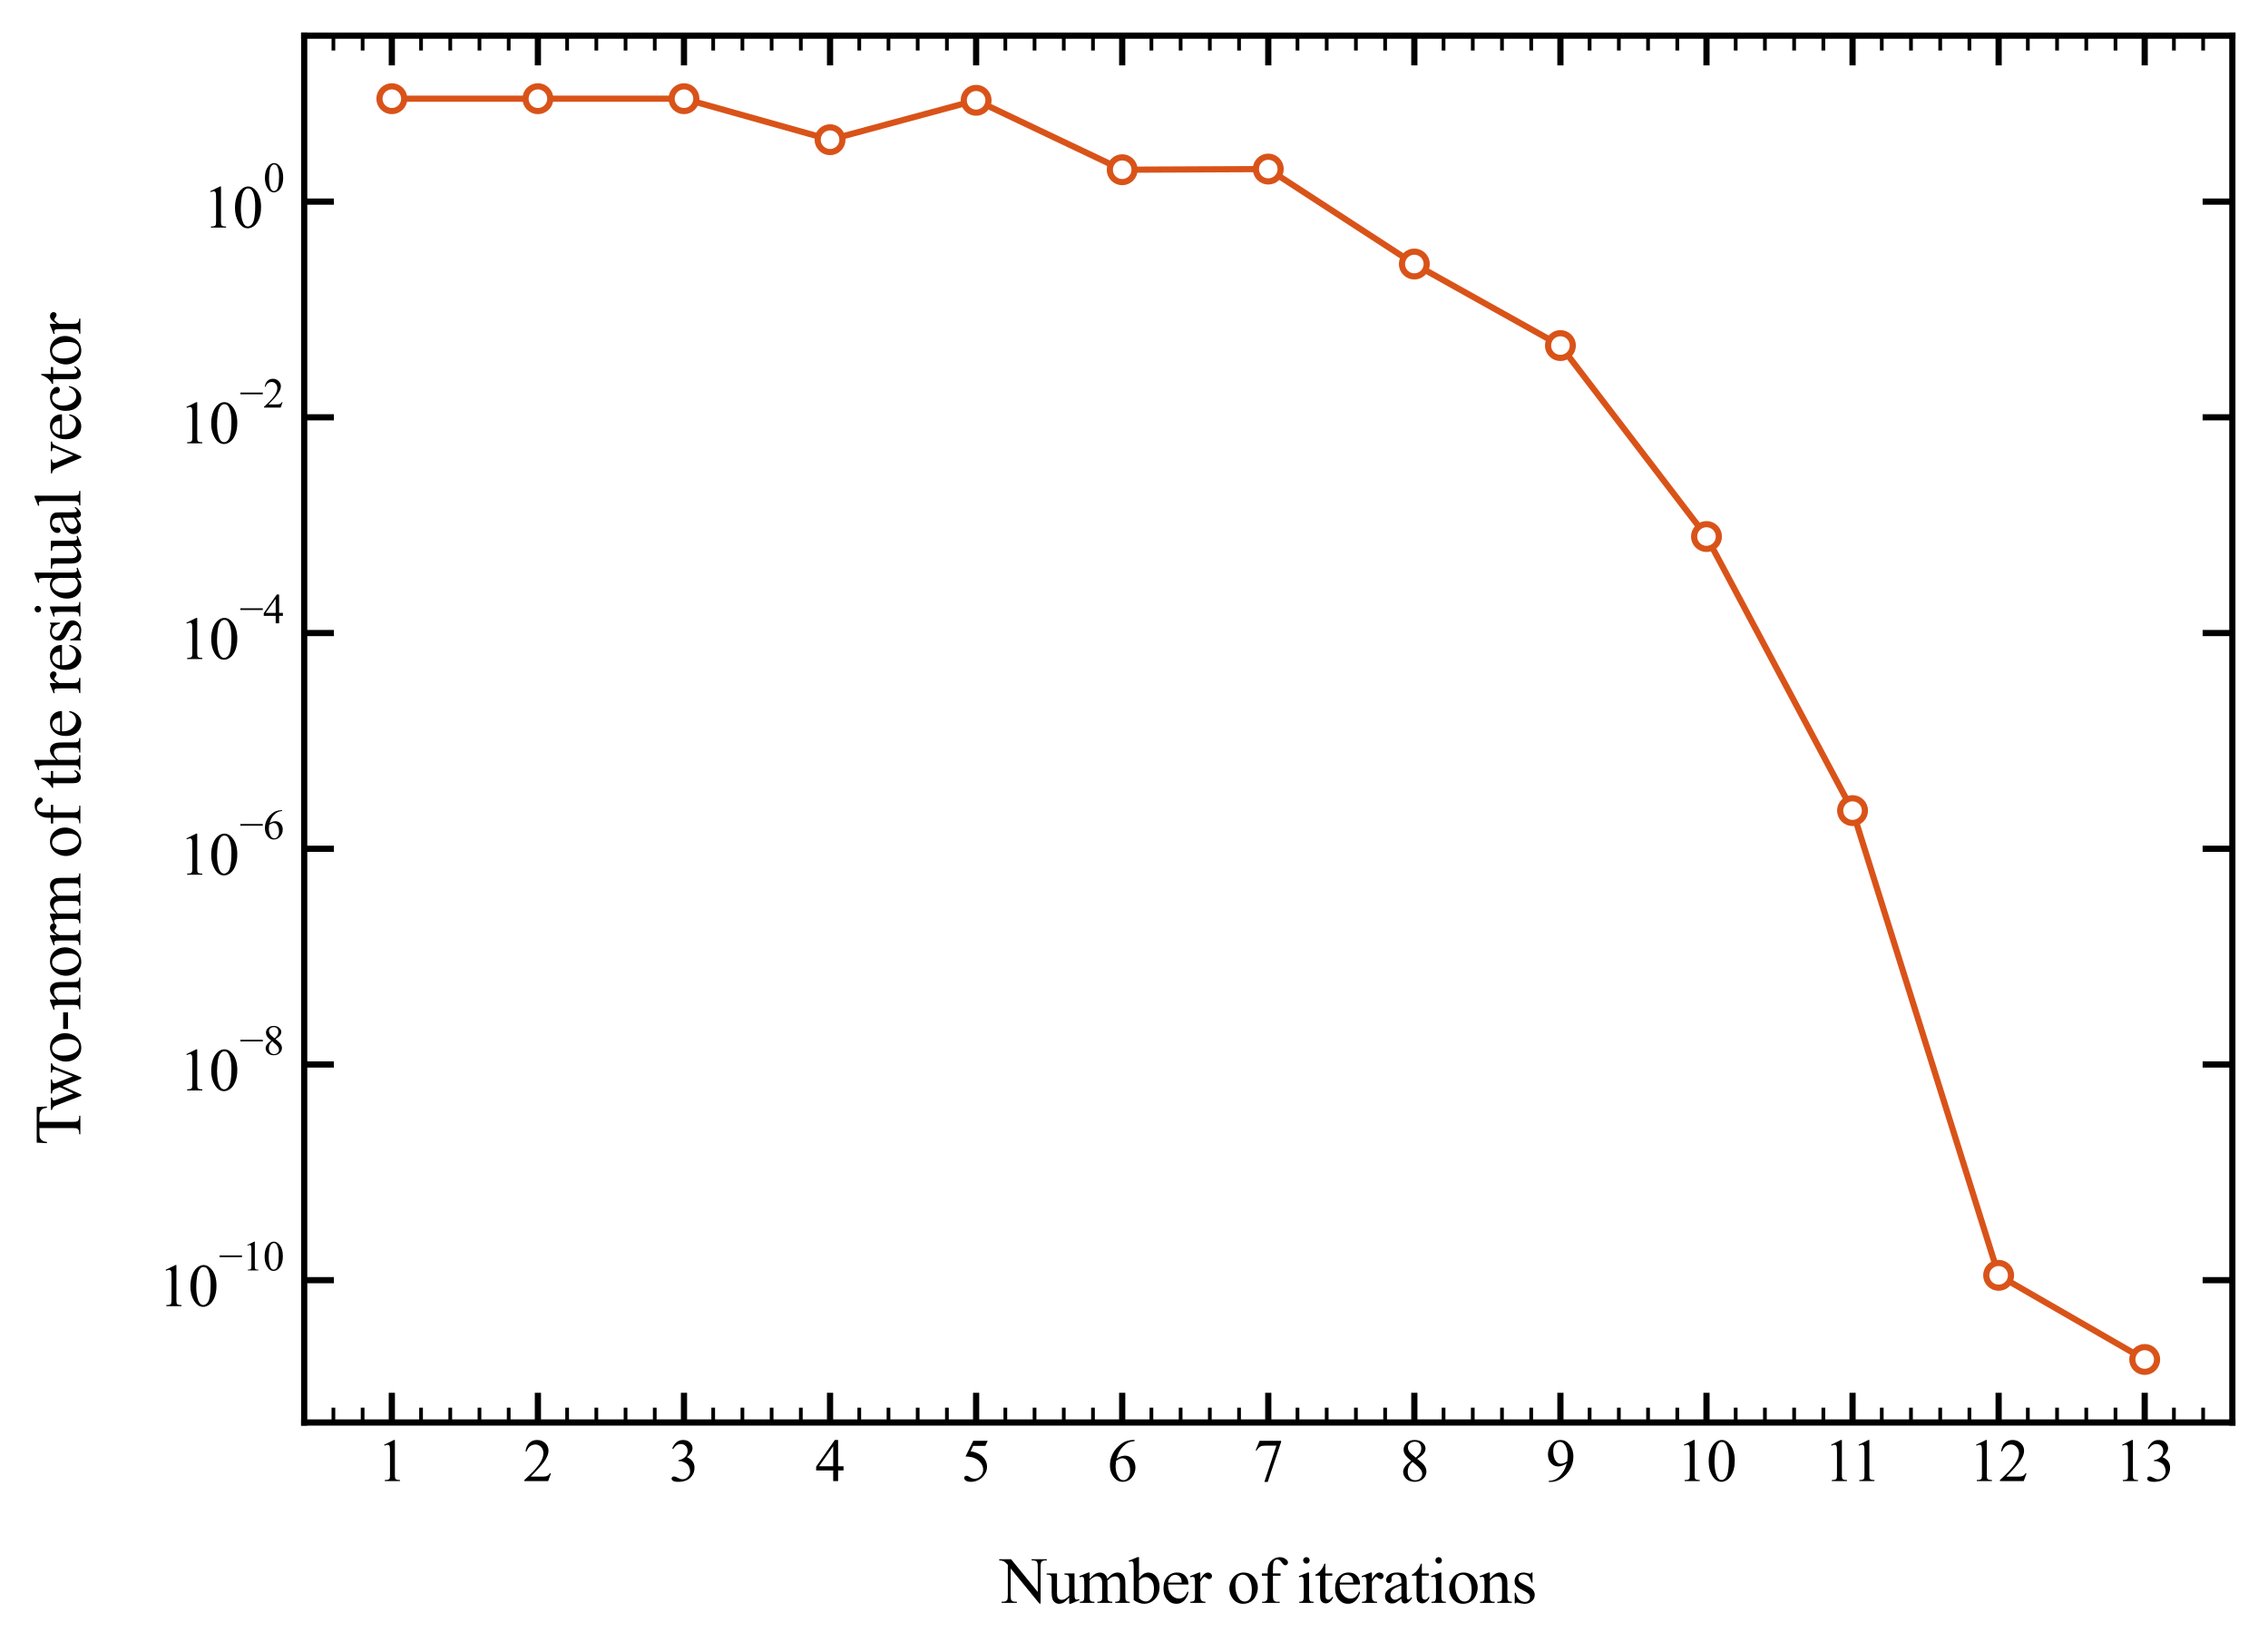 <?xml version="1.0" encoding="utf-8" standalone="no"?>
<!DOCTYPE svg PUBLIC "-//W3C//DTD SVG 1.1//EN"
  "http://www.w3.org/Graphics/SVG/1.1/DTD/svg11.dtd">
<svg xmlns:xlink="http://www.w3.org/1999/xlink" width="457.992pt" height="333.667pt" viewBox="0 0 457.992 333.667" xmlns="http://www.w3.org/2000/svg" version="1.1">
 <defs>
  <style type="text/css">*{stroke-linejoin: round; stroke-linecap: butt}</style>
 </defs>
 <g id="figure_1">
  <g id="patch_1">
   <path d="M 0 333.667 
L 457.992 333.667 
L 457.992 0 
L 0 0 
z
" style="fill: #ffffff"/>
  </g>
  <g id="axes_1">
   <g id="patch_2">
    <path d="M 61.428 287.26 
L 450.792 287.26 
L 450.792 7.2 
L 61.428 7.2 
z
" style="fill: #ffffff"/>
   </g>
   <g id="matplotlib.axis_1">
    <g id="xtick_1">
     <g id="line2d_1">
      <defs>
       <path id="ma36073ca6a" d="M 0 0 
L 0 -6 
" style="stroke: #000000; stroke-width: 1.25"/>
      </defs>
      <g>
       <use xlink:href="#ma36073ca6a" x="79.126" y="287.26" style="fill: #ffffff; stroke: #000000; stroke-width: 1.25"/>
      </g>
     </g>
     <g id="line2d_2">
      <defs>
       <path id="m502c77a7fa" d="M 0 0 
L 0 6 
" style="stroke: #000000; stroke-width: 1.25"/>
      </defs>
      <g>
       <use xlink:href="#m502c77a7fa" x="79.126" y="7.2" style="fill: #ffffff; stroke: #000000; stroke-width: 1.25"/>
      </g>
     </g>
     <g id="text_1">
      <!-- 1 -->
      <g transform="translate(76.126 299.092) scale(0.12 -0.12)">
       <defs>
        <path id="TimesNewRomanPSMT-31" d="M 750 3822 
L 1781 4325 
L 1884 4325 
L 1884 747 
Q 1884 391 1914 303 
Q 1944 216 2037 169 
Q 2131 122 2419 116 
L 2419 0 
L 825 0 
L 825 116 
Q 1125 122 1212 167 
Q 1300 213 1334 289 
Q 1369 366 1369 747 
L 1369 3034 
Q 1369 3497 1338 3628 
Q 1316 3728 1258 3775 
Q 1200 3822 1119 3822 
Q 1003 3822 797 3725 
L 750 3822 
z
" transform="scale(0.016)"/>
       </defs>
       <use xlink:href="#TimesNewRomanPSMT-31"/>
      </g>
     </g>
    </g>
    <g id="xtick_2">
     <g id="line2d_3">
      <g>
       <use xlink:href="#ma36073ca6a" x="108.623" y="287.26" style="fill: #ffffff; stroke: #000000; stroke-width: 1.25"/>
      </g>
     </g>
     <g id="line2d_4">
      <g>
       <use xlink:href="#m502c77a7fa" x="108.623" y="7.2" style="fill: #ffffff; stroke: #000000; stroke-width: 1.25"/>
      </g>
     </g>
     <g id="text_2">
      <!-- 2 -->
      <g transform="translate(105.623 299.092) scale(0.12 -0.12)">
       <defs>
        <path id="TimesNewRomanPSMT-32" d="M 2934 816 
L 2638 0 
L 138 0 
L 138 116 
Q 1241 1122 1691 1759 
Q 2141 2397 2141 2925 
Q 2141 3328 1894 3587 
Q 1647 3847 1303 3847 
Q 991 3847 742 3664 
Q 494 3481 375 3128 
L 259 3128 
Q 338 3706 661 4015 
Q 984 4325 1469 4325 
Q 1984 4325 2329 3994 
Q 2675 3663 2675 3213 
Q 2675 2891 2525 2569 
Q 2294 2063 1775 1497 
Q 997 647 803 472 
L 1909 472 
Q 2247 472 2383 497 
Q 2519 522 2628 598 
Q 2738 675 2819 816 
L 2934 816 
z
" transform="scale(0.016)"/>
       </defs>
       <use xlink:href="#TimesNewRomanPSMT-32"/>
      </g>
     </g>
    </g>
    <g id="xtick_3">
     <g id="line2d_5">
      <g>
       <use xlink:href="#ma36073ca6a" x="138.121" y="287.26" style="fill: #ffffff; stroke: #000000; stroke-width: 1.25"/>
      </g>
     </g>
     <g id="line2d_6">
      <g>
       <use xlink:href="#m502c77a7fa" x="138.121" y="7.2" style="fill: #ffffff; stroke: #000000; stroke-width: 1.25"/>
      </g>
     </g>
     <g id="text_3">
      <!-- 3 -->
      <g transform="translate(135.121 299.092) scale(0.12 -0.12)">
       <defs>
        <path id="TimesNewRomanPSMT-33" d="M 325 3431 
Q 506 3859 782 4092 
Q 1059 4325 1472 4325 
Q 1981 4325 2253 3994 
Q 2459 3747 2459 3466 
Q 2459 3003 1878 2509 
Q 2269 2356 2469 2072 
Q 2669 1788 2669 1403 
Q 2669 853 2319 450 
Q 1863 -75 997 -75 
Q 569 -75 414 31 
Q 259 138 259 259 
Q 259 350 332 419 
Q 406 488 509 488 
Q 588 488 669 463 
Q 722 447 909 348 
Q 1097 250 1169 231 
Q 1284 197 1416 197 
Q 1734 197 1970 444 
Q 2206 691 2206 1028 
Q 2206 1275 2097 1509 
Q 2016 1684 1919 1775 
Q 1784 1900 1550 2001 
Q 1316 2103 1072 2103 
L 972 2103 
L 972 2197 
Q 1219 2228 1467 2375 
Q 1716 2522 1828 2728 
Q 1941 2934 1941 3181 
Q 1941 3503 1739 3701 
Q 1538 3900 1238 3900 
Q 753 3900 428 3381 
L 325 3431 
z
" transform="scale(0.016)"/>
       </defs>
       <use xlink:href="#TimesNewRomanPSMT-33"/>
      </g>
     </g>
    </g>
    <g id="xtick_4">
     <g id="line2d_7">
      <g>
       <use xlink:href="#ma36073ca6a" x="167.618" y="287.26" style="fill: #ffffff; stroke: #000000; stroke-width: 1.25"/>
      </g>
     </g>
     <g id="line2d_8">
      <g>
       <use xlink:href="#m502c77a7fa" x="167.618" y="7.2" style="fill: #ffffff; stroke: #000000; stroke-width: 1.25"/>
      </g>
     </g>
     <g id="text_4">
      <!-- 4 -->
      <g transform="translate(164.618 299.092) scale(0.12 -0.12)">
       <defs>
        <path id="TimesNewRomanPSMT-34" d="M 2978 1563 
L 2978 1119 
L 2409 1119 
L 2409 0 
L 1894 0 
L 1894 1119 
L 100 1119 
L 100 1519 
L 2066 4325 
L 2409 4325 
L 2409 1563 
L 2978 1563 
z
M 1894 1563 
L 1894 3666 
L 406 1563 
L 1894 1563 
z
" transform="scale(0.016)"/>
       </defs>
       <use xlink:href="#TimesNewRomanPSMT-34"/>
      </g>
     </g>
    </g>
    <g id="xtick_5">
     <g id="line2d_9">
      <g>
       <use xlink:href="#ma36073ca6a" x="197.115" y="287.26" style="fill: #ffffff; stroke: #000000; stroke-width: 1.25"/>
      </g>
     </g>
     <g id="line2d_10">
      <g>
       <use xlink:href="#m502c77a7fa" x="197.115" y="7.2" style="fill: #ffffff; stroke: #000000; stroke-width: 1.25"/>
      </g>
     </g>
     <g id="text_5">
      <!-- 5 -->
      <g transform="translate(194.115 299.092) scale(0.12 -0.12)">
       <defs>
        <path id="TimesNewRomanPSMT-35" d="M 2778 4238 
L 2534 3706 
L 1259 3706 
L 981 3138 
Q 1809 3016 2294 2522 
Q 2709 2097 2709 1522 
Q 2709 1188 2573 903 
Q 2438 619 2231 419 
Q 2025 219 1772 97 
Q 1413 -75 1034 -75 
Q 653 -75 479 54 
Q 306 184 306 341 
Q 306 428 378 495 
Q 450 563 559 563 
Q 641 563 702 538 
Q 763 513 909 409 
Q 1144 247 1384 247 
Q 1750 247 2026 523 
Q 2303 800 2303 1197 
Q 2303 1581 2056 1914 
Q 1809 2247 1375 2428 
Q 1034 2569 447 2591 
L 1259 4238 
L 2778 4238 
z
" transform="scale(0.016)"/>
       </defs>
       <use xlink:href="#TimesNewRomanPSMT-35"/>
      </g>
     </g>
    </g>
    <g id="xtick_6">
     <g id="line2d_11">
      <g>
       <use xlink:href="#ma36073ca6a" x="226.613" y="287.26" style="fill: #ffffff; stroke: #000000; stroke-width: 1.25"/>
      </g>
     </g>
     <g id="line2d_12">
      <g>
       <use xlink:href="#m502c77a7fa" x="226.613" y="7.2" style="fill: #ffffff; stroke: #000000; stroke-width: 1.25"/>
      </g>
     </g>
     <g id="text_6">
      <!-- 6 -->
      <g transform="translate(223.613 299.092) scale(0.12 -0.12)">
       <defs>
        <path id="TimesNewRomanPSMT-36" d="M 2869 4325 
L 2869 4209 
Q 2456 4169 2195 4045 
Q 1934 3922 1679 3669 
Q 1425 3416 1258 3105 
Q 1091 2794 978 2366 
Q 1428 2675 1881 2675 
Q 2316 2675 2634 2325 
Q 2953 1975 2953 1425 
Q 2953 894 2631 456 
Q 2244 -75 1606 -75 
Q 1172 -75 869 213 
Q 275 772 275 1663 
Q 275 2231 503 2743 
Q 731 3256 1154 3653 
Q 1578 4050 1965 4187 
Q 2353 4325 2688 4325 
L 2869 4325 
z
M 925 2138 
Q 869 1716 869 1456 
Q 869 1156 980 804 
Q 1091 453 1309 247 
Q 1469 100 1697 100 
Q 1969 100 2183 356 
Q 2397 613 2397 1088 
Q 2397 1622 2184 2012 
Q 1972 2403 1581 2403 
Q 1463 2403 1327 2353 
Q 1191 2303 925 2138 
z
" transform="scale(0.016)"/>
       </defs>
       <use xlink:href="#TimesNewRomanPSMT-36"/>
      </g>
     </g>
    </g>
    <g id="xtick_7">
     <g id="line2d_13">
      <g>
       <use xlink:href="#ma36073ca6a" x="256.11" y="287.26" style="fill: #ffffff; stroke: #000000; stroke-width: 1.25"/>
      </g>
     </g>
     <g id="line2d_14">
      <g>
       <use xlink:href="#m502c77a7fa" x="256.11" y="7.2" style="fill: #ffffff; stroke: #000000; stroke-width: 1.25"/>
      </g>
     </g>
     <g id="text_7">
      <!-- 7 -->
      <g transform="translate(253.11 299.092) scale(0.12 -0.12)">
       <defs>
        <path id="TimesNewRomanPSMT-37" d="M 644 4238 
L 2916 4238 
L 2916 4119 
L 1503 -88 
L 1153 -88 
L 2419 3728 
L 1253 3728 
Q 900 3728 750 3644 
Q 488 3500 328 3200 
L 238 3234 
L 644 4238 
z
" transform="scale(0.016)"/>
       </defs>
       <use xlink:href="#TimesNewRomanPSMT-37"/>
      </g>
     </g>
    </g>
    <g id="xtick_8">
     <g id="line2d_15">
      <g>
       <use xlink:href="#ma36073ca6a" x="285.607" y="287.26" style="fill: #ffffff; stroke: #000000; stroke-width: 1.25"/>
      </g>
     </g>
     <g id="line2d_16">
      <g>
       <use xlink:href="#m502c77a7fa" x="285.607" y="7.2" style="fill: #ffffff; stroke: #000000; stroke-width: 1.25"/>
      </g>
     </g>
     <g id="text_8">
      <!-- 8 -->
      <g transform="translate(282.607 299.092) scale(0.12 -0.12)">
       <defs>
        <path id="TimesNewRomanPSMT-38" d="M 1228 2134 
Q 725 2547 579 2797 
Q 434 3047 434 3316 
Q 434 3728 753 4026 
Q 1072 4325 1600 4325 
Q 2113 4325 2425 4047 
Q 2738 3769 2738 3413 
Q 2738 3175 2569 2928 
Q 2400 2681 1866 2347 
Q 2416 1922 2594 1678 
Q 2831 1359 2831 1006 
Q 2831 559 2490 242 
Q 2150 -75 1597 -75 
Q 994 -75 656 303 
Q 388 606 388 966 
Q 388 1247 577 1523 
Q 766 1800 1228 2134 
z
M 1719 2469 
Q 2094 2806 2194 3001 
Q 2294 3197 2294 3444 
Q 2294 3772 2109 3958 
Q 1925 4144 1606 4144 
Q 1288 4144 1088 3959 
Q 888 3775 888 3528 
Q 888 3366 970 3203 
Q 1053 3041 1206 2894 
L 1719 2469 
z
M 1375 2016 
Q 1116 1797 991 1539 
Q 866 1281 866 981 
Q 866 578 1086 336 
Q 1306 94 1647 94 
Q 1984 94 2187 284 
Q 2391 475 2391 747 
Q 2391 972 2272 1150 
Q 2050 1481 1375 2016 
z
" transform="scale(0.016)"/>
       </defs>
       <use xlink:href="#TimesNewRomanPSMT-38"/>
      </g>
     </g>
    </g>
    <g id="xtick_9">
     <g id="line2d_17">
      <g>
       <use xlink:href="#ma36073ca6a" x="315.105" y="287.26" style="fill: #ffffff; stroke: #000000; stroke-width: 1.25"/>
      </g>
     </g>
     <g id="line2d_18">
      <g>
       <use xlink:href="#m502c77a7fa" x="315.105" y="7.2" style="fill: #ffffff; stroke: #000000; stroke-width: 1.25"/>
      </g>
     </g>
     <g id="text_9">
      <!-- 9 -->
      <g transform="translate(312.105 299.092) scale(0.12 -0.12)">
       <defs>
        <path id="TimesNewRomanPSMT-39" d="M 338 -88 
L 338 28 
Q 744 34 1094 217 
Q 1444 400 1770 856 
Q 2097 1313 2225 1859 
Q 1734 1544 1338 1544 
Q 891 1544 572 1889 
Q 253 2234 253 2806 
Q 253 3363 572 3797 
Q 956 4325 1575 4325 
Q 2097 4325 2469 3894 
Q 2925 3359 2925 2575 
Q 2925 1869 2578 1258 
Q 2231 647 1613 244 
Q 1109 -88 516 -88 
L 338 -88 
z
M 2275 2091 
Q 2331 2497 2331 2741 
Q 2331 3044 2228 3395 
Q 2125 3747 1936 3934 
Q 1747 4122 1506 4122 
Q 1228 4122 1018 3872 
Q 809 3622 809 3128 
Q 809 2469 1088 2097 
Q 1291 1828 1588 1828 
Q 1731 1828 1928 1897 
Q 2125 1966 2275 2091 
z
" transform="scale(0.016)"/>
       </defs>
       <use xlink:href="#TimesNewRomanPSMT-39"/>
      </g>
     </g>
    </g>
    <g id="xtick_10">
     <g id="line2d_19">
      <g>
       <use xlink:href="#ma36073ca6a" x="344.602" y="287.26" style="fill: #ffffff; stroke: #000000; stroke-width: 1.25"/>
      </g>
     </g>
     <g id="line2d_20">
      <g>
       <use xlink:href="#m502c77a7fa" x="344.602" y="7.2" style="fill: #ffffff; stroke: #000000; stroke-width: 1.25"/>
      </g>
     </g>
     <g id="text_10">
      <!-- 10 -->
      <g transform="translate(338.602 299.092) scale(0.12 -0.12)">
       <defs>
        <path id="TimesNewRomanPSMT-30" d="M 231 2094 
Q 231 2819 450 3342 
Q 669 3866 1031 4122 
Q 1313 4325 1613 4325 
Q 2100 4325 2488 3828 
Q 2972 3213 2972 2159 
Q 2972 1422 2759 906 
Q 2547 391 2217 158 
Q 1888 -75 1581 -75 
Q 975 -75 572 641 
Q 231 1244 231 2094 
z
M 844 2016 
Q 844 1141 1059 588 
Q 1238 122 1591 122 
Q 1759 122 1940 273 
Q 2122 425 2216 781 
Q 2359 1319 2359 2297 
Q 2359 3022 2209 3506 
Q 2097 3866 1919 4016 
Q 1791 4119 1609 4119 
Q 1397 4119 1231 3928 
Q 1006 3669 925 3112 
Q 844 2556 844 2016 
z
" transform="scale(0.016)"/>
       </defs>
       <use xlink:href="#TimesNewRomanPSMT-31"/>
       <use xlink:href="#TimesNewRomanPSMT-30" x="50"/>
      </g>
     </g>
    </g>
    <g id="xtick_11">
     <g id="line2d_21">
      <g>
       <use xlink:href="#ma36073ca6a" x="374.099" y="287.26" style="fill: #ffffff; stroke: #000000; stroke-width: 1.25"/>
      </g>
     </g>
     <g id="line2d_22">
      <g>
       <use xlink:href="#m502c77a7fa" x="374.099" y="7.2" style="fill: #ffffff; stroke: #000000; stroke-width: 1.25"/>
      </g>
     </g>
     <g id="text_11">
      <!-- 11 -->
      <g transform="translate(368.324 299.092) scale(0.12 -0.12)">
       <use xlink:href="#TimesNewRomanPSMT-31"/>
       <use xlink:href="#TimesNewRomanPSMT-31" x="46.25"/>
      </g>
     </g>
    </g>
    <g id="xtick_12">
     <g id="line2d_23">
      <g>
       <use xlink:href="#ma36073ca6a" x="403.597" y="287.26" style="fill: #ffffff; stroke: #000000; stroke-width: 1.25"/>
      </g>
     </g>
     <g id="line2d_24">
      <g>
       <use xlink:href="#m502c77a7fa" x="403.597" y="7.2" style="fill: #ffffff; stroke: #000000; stroke-width: 1.25"/>
      </g>
     </g>
     <g id="text_12">
      <!-- 12 -->
      <g transform="translate(397.597 299.092) scale(0.12 -0.12)">
       <use xlink:href="#TimesNewRomanPSMT-31"/>
       <use xlink:href="#TimesNewRomanPSMT-32" x="50"/>
      </g>
     </g>
    </g>
    <g id="xtick_13">
     <g id="line2d_25">
      <g>
       <use xlink:href="#ma36073ca6a" x="433.094" y="287.26" style="fill: #ffffff; stroke: #000000; stroke-width: 1.25"/>
      </g>
     </g>
     <g id="line2d_26">
      <g>
       <use xlink:href="#m502c77a7fa" x="433.094" y="7.2" style="fill: #ffffff; stroke: #000000; stroke-width: 1.25"/>
      </g>
     </g>
     <g id="text_13">
      <!-- 13 -->
      <g transform="translate(427.094 299.092) scale(0.12 -0.12)">
       <use xlink:href="#TimesNewRomanPSMT-31"/>
       <use xlink:href="#TimesNewRomanPSMT-33" x="50"/>
      </g>
     </g>
    </g>
    <g id="xtick_14">
     <g id="line2d_27">
      <defs>
       <path id="m1ced4fd9d7" d="M 0 0 
L 0 -3 
" style="stroke: #000000; stroke-width: 0.75"/>
      </defs>
      <g>
       <use xlink:href="#m1ced4fd9d7" x="61.428" y="287.26" style="fill: #ffffff; stroke: #000000; stroke-width: 0.75"/>
      </g>
     </g>
     <g id="line2d_28">
      <defs>
       <path id="me52662c674" d="M 0 0 
L 0 3 
" style="stroke: #000000; stroke-width: 0.75"/>
      </defs>
      <g>
       <use xlink:href="#me52662c674" x="61.428" y="7.2" style="fill: #ffffff; stroke: #000000; stroke-width: 0.75"/>
      </g>
     </g>
    </g>
    <g id="xtick_15">
     <g id="line2d_29">
      <g>
       <use xlink:href="#m1ced4fd9d7" x="67.327" y="287.26" style="fill: #ffffff; stroke: #000000; stroke-width: 0.75"/>
      </g>
     </g>
     <g id="line2d_30">
      <g>
       <use xlink:href="#me52662c674" x="67.327" y="7.2" style="fill: #ffffff; stroke: #000000; stroke-width: 0.75"/>
      </g>
     </g>
    </g>
    <g id="xtick_16">
     <g id="line2d_31">
      <g>
       <use xlink:href="#m1ced4fd9d7" x="73.227" y="287.26" style="fill: #ffffff; stroke: #000000; stroke-width: 0.75"/>
      </g>
     </g>
     <g id="line2d_32">
      <g>
       <use xlink:href="#me52662c674" x="73.227" y="7.2" style="fill: #ffffff; stroke: #000000; stroke-width: 0.75"/>
      </g>
     </g>
    </g>
    <g id="xtick_17">
     <g id="line2d_33">
      <g>
       <use xlink:href="#m1ced4fd9d7" x="85.026" y="287.26" style="fill: #ffffff; stroke: #000000; stroke-width: 0.75"/>
      </g>
     </g>
     <g id="line2d_34">
      <g>
       <use xlink:href="#me52662c674" x="85.026" y="7.2" style="fill: #ffffff; stroke: #000000; stroke-width: 0.75"/>
      </g>
     </g>
    </g>
    <g id="xtick_18">
     <g id="line2d_35">
      <g>
       <use xlink:href="#m1ced4fd9d7" x="90.925" y="287.26" style="fill: #ffffff; stroke: #000000; stroke-width: 0.75"/>
      </g>
     </g>
     <g id="line2d_36">
      <g>
       <use xlink:href="#me52662c674" x="90.925" y="7.2" style="fill: #ffffff; stroke: #000000; stroke-width: 0.75"/>
      </g>
     </g>
    </g>
    <g id="xtick_19">
     <g id="line2d_37">
      <g>
       <use xlink:href="#m1ced4fd9d7" x="96.824" y="287.26" style="fill: #ffffff; stroke: #000000; stroke-width: 0.75"/>
      </g>
     </g>
     <g id="line2d_38">
      <g>
       <use xlink:href="#me52662c674" x="96.824" y="7.2" style="fill: #ffffff; stroke: #000000; stroke-width: 0.75"/>
      </g>
     </g>
    </g>
    <g id="xtick_20">
     <g id="line2d_39">
      <g>
       <use xlink:href="#m1ced4fd9d7" x="102.724" y="287.26" style="fill: #ffffff; stroke: #000000; stroke-width: 0.75"/>
      </g>
     </g>
     <g id="line2d_40">
      <g>
       <use xlink:href="#me52662c674" x="102.724" y="7.2" style="fill: #ffffff; stroke: #000000; stroke-width: 0.75"/>
      </g>
     </g>
    </g>
    <g id="xtick_21">
     <g id="line2d_41">
      <g>
       <use xlink:href="#m1ced4fd9d7" x="114.523" y="287.26" style="fill: #ffffff; stroke: #000000; stroke-width: 0.75"/>
      </g>
     </g>
     <g id="line2d_42">
      <g>
       <use xlink:href="#me52662c674" x="114.523" y="7.2" style="fill: #ffffff; stroke: #000000; stroke-width: 0.75"/>
      </g>
     </g>
    </g>
    <g id="xtick_22">
     <g id="line2d_43">
      <g>
       <use xlink:href="#m1ced4fd9d7" x="120.422" y="287.26" style="fill: #ffffff; stroke: #000000; stroke-width: 0.75"/>
      </g>
     </g>
     <g id="line2d_44">
      <g>
       <use xlink:href="#me52662c674" x="120.422" y="7.2" style="fill: #ffffff; stroke: #000000; stroke-width: 0.75"/>
      </g>
     </g>
    </g>
    <g id="xtick_23">
     <g id="line2d_45">
      <g>
       <use xlink:href="#m1ced4fd9d7" x="126.322" y="287.26" style="fill: #ffffff; stroke: #000000; stroke-width: 0.75"/>
      </g>
     </g>
     <g id="line2d_46">
      <g>
       <use xlink:href="#me52662c674" x="126.322" y="7.2" style="fill: #ffffff; stroke: #000000; stroke-width: 0.75"/>
      </g>
     </g>
    </g>
    <g id="xtick_24">
     <g id="line2d_47">
      <g>
       <use xlink:href="#m1ced4fd9d7" x="132.221" y="287.26" style="fill: #ffffff; stroke: #000000; stroke-width: 0.75"/>
      </g>
     </g>
     <g id="line2d_48">
      <g>
       <use xlink:href="#me52662c674" x="132.221" y="7.2" style="fill: #ffffff; stroke: #000000; stroke-width: 0.75"/>
      </g>
     </g>
    </g>
    <g id="xtick_25">
     <g id="line2d_49">
      <g>
       <use xlink:href="#m1ced4fd9d7" x="144.02" y="287.26" style="fill: #ffffff; stroke: #000000; stroke-width: 0.75"/>
      </g>
     </g>
     <g id="line2d_50">
      <g>
       <use xlink:href="#me52662c674" x="144.02" y="7.2" style="fill: #ffffff; stroke: #000000; stroke-width: 0.75"/>
      </g>
     </g>
    </g>
    <g id="xtick_26">
     <g id="line2d_51">
      <g>
       <use xlink:href="#m1ced4fd9d7" x="149.92" y="287.26" style="fill: #ffffff; stroke: #000000; stroke-width: 0.75"/>
      </g>
     </g>
     <g id="line2d_52">
      <g>
       <use xlink:href="#me52662c674" x="149.92" y="7.2" style="fill: #ffffff; stroke: #000000; stroke-width: 0.75"/>
      </g>
     </g>
    </g>
    <g id="xtick_27">
     <g id="line2d_53">
      <g>
       <use xlink:href="#m1ced4fd9d7" x="155.819" y="287.26" style="fill: #ffffff; stroke: #000000; stroke-width: 0.75"/>
      </g>
     </g>
     <g id="line2d_54">
      <g>
       <use xlink:href="#me52662c674" x="155.819" y="7.2" style="fill: #ffffff; stroke: #000000; stroke-width: 0.75"/>
      </g>
     </g>
    </g>
    <g id="xtick_28">
     <g id="line2d_55">
      <g>
       <use xlink:href="#m1ced4fd9d7" x="161.719" y="287.26" style="fill: #ffffff; stroke: #000000; stroke-width: 0.75"/>
      </g>
     </g>
     <g id="line2d_56">
      <g>
       <use xlink:href="#me52662c674" x="161.719" y="7.2" style="fill: #ffffff; stroke: #000000; stroke-width: 0.75"/>
      </g>
     </g>
    </g>
    <g id="xtick_29">
     <g id="line2d_57">
      <g>
       <use xlink:href="#m1ced4fd9d7" x="173.517" y="287.26" style="fill: #ffffff; stroke: #000000; stroke-width: 0.75"/>
      </g>
     </g>
     <g id="line2d_58">
      <g>
       <use xlink:href="#me52662c674" x="173.517" y="7.2" style="fill: #ffffff; stroke: #000000; stroke-width: 0.75"/>
      </g>
     </g>
    </g>
    <g id="xtick_30">
     <g id="line2d_59">
      <g>
       <use xlink:href="#m1ced4fd9d7" x="179.417" y="287.26" style="fill: #ffffff; stroke: #000000; stroke-width: 0.75"/>
      </g>
     </g>
     <g id="line2d_60">
      <g>
       <use xlink:href="#me52662c674" x="179.417" y="7.2" style="fill: #ffffff; stroke: #000000; stroke-width: 0.75"/>
      </g>
     </g>
    </g>
    <g id="xtick_31">
     <g id="line2d_61">
      <g>
       <use xlink:href="#m1ced4fd9d7" x="185.316" y="287.26" style="fill: #ffffff; stroke: #000000; stroke-width: 0.75"/>
      </g>
     </g>
     <g id="line2d_62">
      <g>
       <use xlink:href="#me52662c674" x="185.316" y="7.2" style="fill: #ffffff; stroke: #000000; stroke-width: 0.75"/>
      </g>
     </g>
    </g>
    <g id="xtick_32">
     <g id="line2d_63">
      <g>
       <use xlink:href="#m1ced4fd9d7" x="191.216" y="287.26" style="fill: #ffffff; stroke: #000000; stroke-width: 0.75"/>
      </g>
     </g>
     <g id="line2d_64">
      <g>
       <use xlink:href="#me52662c674" x="191.216" y="7.2" style="fill: #ffffff; stroke: #000000; stroke-width: 0.75"/>
      </g>
     </g>
    </g>
    <g id="xtick_33">
     <g id="line2d_65">
      <g>
       <use xlink:href="#m1ced4fd9d7" x="203.015" y="287.26" style="fill: #ffffff; stroke: #000000; stroke-width: 0.75"/>
      </g>
     </g>
     <g id="line2d_66">
      <g>
       <use xlink:href="#me52662c674" x="203.015" y="7.2" style="fill: #ffffff; stroke: #000000; stroke-width: 0.75"/>
      </g>
     </g>
    </g>
    <g id="xtick_34">
     <g id="line2d_67">
      <g>
       <use xlink:href="#m1ced4fd9d7" x="208.914" y="287.26" style="fill: #ffffff; stroke: #000000; stroke-width: 0.75"/>
      </g>
     </g>
     <g id="line2d_68">
      <g>
       <use xlink:href="#me52662c674" x="208.914" y="7.2" style="fill: #ffffff; stroke: #000000; stroke-width: 0.75"/>
      </g>
     </g>
    </g>
    <g id="xtick_35">
     <g id="line2d_69">
      <g>
       <use xlink:href="#m1ced4fd9d7" x="214.814" y="287.26" style="fill: #ffffff; stroke: #000000; stroke-width: 0.75"/>
      </g>
     </g>
     <g id="line2d_70">
      <g>
       <use xlink:href="#me52662c674" x="214.814" y="7.2" style="fill: #ffffff; stroke: #000000; stroke-width: 0.75"/>
      </g>
     </g>
    </g>
    <g id="xtick_36">
     <g id="line2d_71">
      <g>
       <use xlink:href="#m1ced4fd9d7" x="220.713" y="287.26" style="fill: #ffffff; stroke: #000000; stroke-width: 0.75"/>
      </g>
     </g>
     <g id="line2d_72">
      <g>
       <use xlink:href="#me52662c674" x="220.713" y="7.2" style="fill: #ffffff; stroke: #000000; stroke-width: 0.75"/>
      </g>
     </g>
    </g>
    <g id="xtick_37">
     <g id="line2d_73">
      <g>
       <use xlink:href="#m1ced4fd9d7" x="232.512" y="287.26" style="fill: #ffffff; stroke: #000000; stroke-width: 0.75"/>
      </g>
     </g>
     <g id="line2d_74">
      <g>
       <use xlink:href="#me52662c674" x="232.512" y="7.2" style="fill: #ffffff; stroke: #000000; stroke-width: 0.75"/>
      </g>
     </g>
    </g>
    <g id="xtick_38">
     <g id="line2d_75">
      <g>
       <use xlink:href="#m1ced4fd9d7" x="238.412" y="287.26" style="fill: #ffffff; stroke: #000000; stroke-width: 0.75"/>
      </g>
     </g>
     <g id="line2d_76">
      <g>
       <use xlink:href="#me52662c674" x="238.412" y="7.2" style="fill: #ffffff; stroke: #000000; stroke-width: 0.75"/>
      </g>
     </g>
    </g>
    <g id="xtick_39">
     <g id="line2d_77">
      <g>
       <use xlink:href="#m1ced4fd9d7" x="244.311" y="287.26" style="fill: #ffffff; stroke: #000000; stroke-width: 0.75"/>
      </g>
     </g>
     <g id="line2d_78">
      <g>
       <use xlink:href="#me52662c674" x="244.311" y="7.2" style="fill: #ffffff; stroke: #000000; stroke-width: 0.75"/>
      </g>
     </g>
    </g>
    <g id="xtick_40">
     <g id="line2d_79">
      <g>
       <use xlink:href="#m1ced4fd9d7" x="250.211" y="287.26" style="fill: #ffffff; stroke: #000000; stroke-width: 0.75"/>
      </g>
     </g>
     <g id="line2d_80">
      <g>
       <use xlink:href="#me52662c674" x="250.211" y="7.2" style="fill: #ffffff; stroke: #000000; stroke-width: 0.75"/>
      </g>
     </g>
    </g>
    <g id="xtick_41">
     <g id="line2d_81">
      <g>
       <use xlink:href="#m1ced4fd9d7" x="262.009" y="287.26" style="fill: #ffffff; stroke: #000000; stroke-width: 0.75"/>
      </g>
     </g>
     <g id="line2d_82">
      <g>
       <use xlink:href="#me52662c674" x="262.009" y="7.2" style="fill: #ffffff; stroke: #000000; stroke-width: 0.75"/>
      </g>
     </g>
    </g>
    <g id="xtick_42">
     <g id="line2d_83">
      <g>
       <use xlink:href="#m1ced4fd9d7" x="267.909" y="287.26" style="fill: #ffffff; stroke: #000000; stroke-width: 0.75"/>
      </g>
     </g>
     <g id="line2d_84">
      <g>
       <use xlink:href="#me52662c674" x="267.909" y="7.2" style="fill: #ffffff; stroke: #000000; stroke-width: 0.75"/>
      </g>
     </g>
    </g>
    <g id="xtick_43">
     <g id="line2d_85">
      <g>
       <use xlink:href="#m1ced4fd9d7" x="273.808" y="287.26" style="fill: #ffffff; stroke: #000000; stroke-width: 0.75"/>
      </g>
     </g>
     <g id="line2d_86">
      <g>
       <use xlink:href="#me52662c674" x="273.808" y="7.2" style="fill: #ffffff; stroke: #000000; stroke-width: 0.75"/>
      </g>
     </g>
    </g>
    <g id="xtick_44">
     <g id="line2d_87">
      <g>
       <use xlink:href="#m1ced4fd9d7" x="279.708" y="287.26" style="fill: #ffffff; stroke: #000000; stroke-width: 0.75"/>
      </g>
     </g>
     <g id="line2d_88">
      <g>
       <use xlink:href="#me52662c674" x="279.708" y="7.2" style="fill: #ffffff; stroke: #000000; stroke-width: 0.75"/>
      </g>
     </g>
    </g>
    <g id="xtick_45">
     <g id="line2d_89">
      <g>
       <use xlink:href="#m1ced4fd9d7" x="291.507" y="287.26" style="fill: #ffffff; stroke: #000000; stroke-width: 0.75"/>
      </g>
     </g>
     <g id="line2d_90">
      <g>
       <use xlink:href="#me52662c674" x="291.507" y="7.2" style="fill: #ffffff; stroke: #000000; stroke-width: 0.75"/>
      </g>
     </g>
    </g>
    <g id="xtick_46">
     <g id="line2d_91">
      <g>
       <use xlink:href="#m1ced4fd9d7" x="297.406" y="287.26" style="fill: #ffffff; stroke: #000000; stroke-width: 0.75"/>
      </g>
     </g>
     <g id="line2d_92">
      <g>
       <use xlink:href="#me52662c674" x="297.406" y="7.2" style="fill: #ffffff; stroke: #000000; stroke-width: 0.75"/>
      </g>
     </g>
    </g>
    <g id="xtick_47">
     <g id="line2d_93">
      <g>
       <use xlink:href="#m1ced4fd9d7" x="303.306" y="287.26" style="fill: #ffffff; stroke: #000000; stroke-width: 0.75"/>
      </g>
     </g>
     <g id="line2d_94">
      <g>
       <use xlink:href="#me52662c674" x="303.306" y="7.2" style="fill: #ffffff; stroke: #000000; stroke-width: 0.75"/>
      </g>
     </g>
    </g>
    <g id="xtick_48">
     <g id="line2d_95">
      <g>
       <use xlink:href="#m1ced4fd9d7" x="309.205" y="287.26" style="fill: #ffffff; stroke: #000000; stroke-width: 0.75"/>
      </g>
     </g>
     <g id="line2d_96">
      <g>
       <use xlink:href="#me52662c674" x="309.205" y="7.2" style="fill: #ffffff; stroke: #000000; stroke-width: 0.75"/>
      </g>
     </g>
    </g>
    <g id="xtick_49">
     <g id="line2d_97">
      <g>
       <use xlink:href="#m1ced4fd9d7" x="321.004" y="287.26" style="fill: #ffffff; stroke: #000000; stroke-width: 0.75"/>
      </g>
     </g>
     <g id="line2d_98">
      <g>
       <use xlink:href="#me52662c674" x="321.004" y="7.2" style="fill: #ffffff; stroke: #000000; stroke-width: 0.75"/>
      </g>
     </g>
    </g>
    <g id="xtick_50">
     <g id="line2d_99">
      <g>
       <use xlink:href="#m1ced4fd9d7" x="326.904" y="287.26" style="fill: #ffffff; stroke: #000000; stroke-width: 0.75"/>
      </g>
     </g>
     <g id="line2d_100">
      <g>
       <use xlink:href="#me52662c674" x="326.904" y="7.2" style="fill: #ffffff; stroke: #000000; stroke-width: 0.75"/>
      </g>
     </g>
    </g>
    <g id="xtick_51">
     <g id="line2d_101">
      <g>
       <use xlink:href="#m1ced4fd9d7" x="332.803" y="287.26" style="fill: #ffffff; stroke: #000000; stroke-width: 0.75"/>
      </g>
     </g>
     <g id="line2d_102">
      <g>
       <use xlink:href="#me52662c674" x="332.803" y="7.2" style="fill: #ffffff; stroke: #000000; stroke-width: 0.75"/>
      </g>
     </g>
    </g>
    <g id="xtick_52">
     <g id="line2d_103">
      <g>
       <use xlink:href="#m1ced4fd9d7" x="338.702" y="287.26" style="fill: #ffffff; stroke: #000000; stroke-width: 0.75"/>
      </g>
     </g>
     <g id="line2d_104">
      <g>
       <use xlink:href="#me52662c674" x="338.702" y="7.2" style="fill: #ffffff; stroke: #000000; stroke-width: 0.75"/>
      </g>
     </g>
    </g>
    <g id="xtick_53">
     <g id="line2d_105">
      <g>
       <use xlink:href="#m1ced4fd9d7" x="350.501" y="287.26" style="fill: #ffffff; stroke: #000000; stroke-width: 0.75"/>
      </g>
     </g>
     <g id="line2d_106">
      <g>
       <use xlink:href="#me52662c674" x="350.501" y="7.2" style="fill: #ffffff; stroke: #000000; stroke-width: 0.75"/>
      </g>
     </g>
    </g>
    <g id="xtick_54">
     <g id="line2d_107">
      <g>
       <use xlink:href="#m1ced4fd9d7" x="356.401" y="287.26" style="fill: #ffffff; stroke: #000000; stroke-width: 0.75"/>
      </g>
     </g>
     <g id="line2d_108">
      <g>
       <use xlink:href="#me52662c674" x="356.401" y="7.2" style="fill: #ffffff; stroke: #000000; stroke-width: 0.75"/>
      </g>
     </g>
    </g>
    <g id="xtick_55">
     <g id="line2d_109">
      <g>
       <use xlink:href="#m1ced4fd9d7" x="362.3" y="287.26" style="fill: #ffffff; stroke: #000000; stroke-width: 0.75"/>
      </g>
     </g>
     <g id="line2d_110">
      <g>
       <use xlink:href="#me52662c674" x="362.3" y="7.2" style="fill: #ffffff; stroke: #000000; stroke-width: 0.75"/>
      </g>
     </g>
    </g>
    <g id="xtick_56">
     <g id="line2d_111">
      <g>
       <use xlink:href="#m1ced4fd9d7" x="368.2" y="287.26" style="fill: #ffffff; stroke: #000000; stroke-width: 0.75"/>
      </g>
     </g>
     <g id="line2d_112">
      <g>
       <use xlink:href="#me52662c674" x="368.2" y="7.2" style="fill: #ffffff; stroke: #000000; stroke-width: 0.75"/>
      </g>
     </g>
    </g>
    <g id="xtick_57">
     <g id="line2d_113">
      <g>
       <use xlink:href="#m1ced4fd9d7" x="379.999" y="287.26" style="fill: #ffffff; stroke: #000000; stroke-width: 0.75"/>
      </g>
     </g>
     <g id="line2d_114">
      <g>
       <use xlink:href="#me52662c674" x="379.999" y="7.2" style="fill: #ffffff; stroke: #000000; stroke-width: 0.75"/>
      </g>
     </g>
    </g>
    <g id="xtick_58">
     <g id="line2d_115">
      <g>
       <use xlink:href="#m1ced4fd9d7" x="385.898" y="287.26" style="fill: #ffffff; stroke: #000000; stroke-width: 0.75"/>
      </g>
     </g>
     <g id="line2d_116">
      <g>
       <use xlink:href="#me52662c674" x="385.898" y="7.2" style="fill: #ffffff; stroke: #000000; stroke-width: 0.75"/>
      </g>
     </g>
    </g>
    <g id="xtick_59">
     <g id="line2d_117">
      <g>
       <use xlink:href="#m1ced4fd9d7" x="391.798" y="287.26" style="fill: #ffffff; stroke: #000000; stroke-width: 0.75"/>
      </g>
     </g>
     <g id="line2d_118">
      <g>
       <use xlink:href="#me52662c674" x="391.798" y="7.2" style="fill: #ffffff; stroke: #000000; stroke-width: 0.75"/>
      </g>
     </g>
    </g>
    <g id="xtick_60">
     <g id="line2d_119">
      <g>
       <use xlink:href="#m1ced4fd9d7" x="397.697" y="287.26" style="fill: #ffffff; stroke: #000000; stroke-width: 0.75"/>
      </g>
     </g>
     <g id="line2d_120">
      <g>
       <use xlink:href="#me52662c674" x="397.697" y="7.2" style="fill: #ffffff; stroke: #000000; stroke-width: 0.75"/>
      </g>
     </g>
    </g>
    <g id="xtick_61">
     <g id="line2d_121">
      <g>
       <use xlink:href="#m1ced4fd9d7" x="409.496" y="287.26" style="fill: #ffffff; stroke: #000000; stroke-width: 0.75"/>
      </g>
     </g>
     <g id="line2d_122">
      <g>
       <use xlink:href="#me52662c674" x="409.496" y="7.2" style="fill: #ffffff; stroke: #000000; stroke-width: 0.75"/>
      </g>
     </g>
    </g>
    <g id="xtick_62">
     <g id="line2d_123">
      <g>
       <use xlink:href="#m1ced4fd9d7" x="415.396" y="287.26" style="fill: #ffffff; stroke: #000000; stroke-width: 0.75"/>
      </g>
     </g>
     <g id="line2d_124">
      <g>
       <use xlink:href="#me52662c674" x="415.396" y="7.2" style="fill: #ffffff; stroke: #000000; stroke-width: 0.75"/>
      </g>
     </g>
    </g>
    <g id="xtick_63">
     <g id="line2d_125">
      <g>
       <use xlink:href="#m1ced4fd9d7" x="421.295" y="287.26" style="fill: #ffffff; stroke: #000000; stroke-width: 0.75"/>
      </g>
     </g>
     <g id="line2d_126">
      <g>
       <use xlink:href="#me52662c674" x="421.295" y="7.2" style="fill: #ffffff; stroke: #000000; stroke-width: 0.75"/>
      </g>
     </g>
    </g>
    <g id="xtick_64">
     <g id="line2d_127">
      <g>
       <use xlink:href="#m1ced4fd9d7" x="427.194" y="287.26" style="fill: #ffffff; stroke: #000000; stroke-width: 0.75"/>
      </g>
     </g>
     <g id="line2d_128">
      <g>
       <use xlink:href="#me52662c674" x="427.194" y="7.2" style="fill: #ffffff; stroke: #000000; stroke-width: 0.75"/>
      </g>
     </g>
    </g>
    <g id="xtick_65">
     <g id="line2d_129">
      <g>
       <use xlink:href="#m1ced4fd9d7" x="438.993" y="287.26" style="fill: #ffffff; stroke: #000000; stroke-width: 0.75"/>
      </g>
     </g>
     <g id="line2d_130">
      <g>
       <use xlink:href="#me52662c674" x="438.993" y="7.2" style="fill: #ffffff; stroke: #000000; stroke-width: 0.75"/>
      </g>
     </g>
    </g>
    <g id="xtick_66">
     <g id="line2d_131">
      <g>
       <use xlink:href="#m1ced4fd9d7" x="444.893" y="287.26" style="fill: #ffffff; stroke: #000000; stroke-width: 0.75"/>
      </g>
     </g>
     <g id="line2d_132">
      <g>
       <use xlink:href="#me52662c674" x="444.893" y="7.2" style="fill: #ffffff; stroke: #000000; stroke-width: 0.75"/>
      </g>
     </g>
    </g>
    <g id="xtick_67">
     <g id="line2d_133">
      <g>
       <use xlink:href="#m1ced4fd9d7" x="450.792" y="287.26" style="fill: #ffffff; stroke: #000000; stroke-width: 0.75"/>
      </g>
     </g>
     <g id="line2d_134">
      <g>
       <use xlink:href="#me52662c674" x="450.792" y="7.2" style="fill: #ffffff; stroke: #000000; stroke-width: 0.75"/>
      </g>
     </g>
    </g>
    <g id="text_14">
     <!-- Number of iterations -->
     <g transform="translate(201.958 323.686) scale(0.13 -0.13)">
      <defs>
       <path id="TimesNewRomanPSMT-4e" d="M -84 4238 
L 1066 4238 
L 3656 1059 
L 3656 3503 
Q 3656 3894 3569 3991 
Q 3453 4122 3203 4122 
L 3056 4122 
L 3056 4238 
L 4531 4238 
L 4531 4122 
L 4381 4122 
Q 4113 4122 4000 3959 
Q 3931 3859 3931 3503 
L 3931 -69 
L 3819 -69 
L 1025 3344 
L 1025 734 
Q 1025 344 1109 247 
Q 1228 116 1475 116 
L 1625 116 
L 1625 0 
L 150 0 
L 150 116 
L 297 116 
Q 569 116 681 278 
Q 750 378 750 734 
L 750 3681 
Q 566 3897 470 3965 
Q 375 4034 191 4094 
Q 100 4122 -84 4122 
L -84 4238 
z
" transform="scale(0.016)"/>
       <path id="TimesNewRomanPSMT-75" d="M 2709 2863 
L 2709 1128 
Q 2709 631 2732 520 
Q 2756 409 2807 365 
Q 2859 322 2928 322 
Q 3025 322 3147 375 
L 3191 266 
L 2334 -88 
L 2194 -88 
L 2194 519 
Q 1825 119 1631 15 
Q 1438 -88 1222 -88 
Q 981 -88 804 51 
Q 628 191 559 409 
Q 491 628 491 1028 
L 491 2306 
Q 491 2509 447 2587 
Q 403 2666 317 2708 
Q 231 2750 6 2747 
L 6 2863 
L 1009 2863 
L 1009 947 
Q 1009 547 1148 422 
Q 1288 297 1484 297 
Q 1619 297 1789 381 
Q 1959 466 2194 703 
L 2194 2325 
Q 2194 2569 2105 2655 
Q 2016 2741 1734 2747 
L 1734 2863 
L 2709 2863 
z
" transform="scale(0.016)"/>
       <path id="TimesNewRomanPSMT-6d" d="M 1050 2338 
Q 1363 2650 1419 2697 
Q 1559 2816 1721 2881 
Q 1884 2947 2044 2947 
Q 2313 2947 2506 2790 
Q 2700 2634 2766 2338 
Q 3088 2713 3309 2830 
Q 3531 2947 3766 2947 
Q 3994 2947 4170 2830 
Q 4347 2713 4450 2447 
Q 4519 2266 4519 1878 
L 4519 647 
Q 4519 378 4559 278 
Q 4591 209 4675 161 
Q 4759 113 4950 113 
L 4950 0 
L 3538 0 
L 3538 113 
L 3597 113 
Q 3781 113 3884 184 
Q 3956 234 3988 344 
Q 4000 397 4000 647 
L 4000 1878 
Q 4000 2228 3916 2372 
Q 3794 2572 3525 2572 
Q 3359 2572 3192 2489 
Q 3025 2406 2788 2181 
L 2781 2147 
L 2788 2013 
L 2788 647 
Q 2788 353 2820 281 
Q 2853 209 2943 161 
Q 3034 113 3253 113 
L 3253 0 
L 1806 0 
L 1806 113 
Q 2044 113 2133 169 
Q 2222 225 2256 338 
Q 2272 391 2272 647 
L 2272 1878 
Q 2272 2228 2169 2381 
Q 2031 2581 1784 2581 
Q 1616 2581 1450 2491 
Q 1191 2353 1050 2181 
L 1050 647 
Q 1050 366 1089 281 
Q 1128 197 1204 155 
Q 1281 113 1516 113 
L 1516 0 
L 100 0 
L 100 113 
Q 297 113 375 155 
Q 453 197 493 289 
Q 534 381 534 647 
L 534 1741 
Q 534 2213 506 2350 
Q 484 2453 437 2492 
Q 391 2531 309 2531 
Q 222 2531 100 2484 
L 53 2597 
L 916 2947 
L 1050 2947 
L 1050 2338 
z
" transform="scale(0.016)"/>
       <path id="TimesNewRomanPSMT-62" d="M 984 2369 
Q 1400 2947 1881 2947 
Q 2322 2947 2650 2570 
Q 2978 2194 2978 1541 
Q 2978 778 2472 313 
Q 2038 -88 1503 -88 
Q 1253 -88 995 3 
Q 738 94 469 275 
L 469 3241 
Q 469 3728 445 3840 
Q 422 3953 372 3993 
Q 322 4034 247 4034 
Q 159 4034 28 3984 
L -16 4094 
L 844 4444 
L 984 4444 
L 984 2369 
z
M 984 2169 
L 984 456 
Q 1144 300 1314 220 
Q 1484 141 1663 141 
Q 1947 141 2192 453 
Q 2438 766 2438 1363 
Q 2438 1913 2192 2208 
Q 1947 2503 1634 2503 
Q 1469 2503 1303 2419 
Q 1178 2356 984 2169 
z
" transform="scale(0.016)"/>
       <path id="TimesNewRomanPSMT-65" d="M 681 1784 
Q 678 1147 991 784 
Q 1303 422 1725 422 
Q 2006 422 2214 576 
Q 2422 731 2563 1106 
L 2659 1044 
Q 2594 616 2278 264 
Q 1963 -88 1488 -88 
Q 972 -88 605 314 
Q 238 716 238 1394 
Q 238 2128 614 2539 
Q 991 2950 1559 2950 
Q 2041 2950 2350 2633 
Q 2659 2316 2659 1784 
L 681 1784 
z
M 681 1966 
L 2006 1966 
Q 1991 2241 1941 2353 
Q 1863 2528 1708 2628 
Q 1553 2728 1384 2728 
Q 1125 2728 920 2526 
Q 716 2325 681 1966 
z
" transform="scale(0.016)"/>
       <path id="TimesNewRomanPSMT-72" d="M 1038 2947 
L 1038 2303 
Q 1397 2947 1775 2947 
Q 1947 2947 2059 2842 
Q 2172 2738 2172 2600 
Q 2172 2478 2090 2393 
Q 2009 2309 1897 2309 
Q 1788 2309 1652 2417 
Q 1516 2525 1450 2525 
Q 1394 2525 1328 2463 
Q 1188 2334 1038 2041 
L 1038 669 
Q 1038 431 1097 309 
Q 1138 225 1241 169 
Q 1344 113 1538 113 
L 1538 0 
L 72 0 
L 72 113 
Q 291 113 397 181 
Q 475 231 506 341 
Q 522 394 522 644 
L 522 1753 
Q 522 2253 501 2348 
Q 481 2444 426 2487 
Q 372 2531 291 2531 
Q 194 2531 72 2484 
L 41 2597 
L 906 2947 
L 1038 2947 
z
" transform="scale(0.016)"/>
       <path id="TimesNewRomanPSMT-20" transform="scale(0.016)"/>
       <path id="TimesNewRomanPSMT-6f" d="M 1600 2947 
Q 2250 2947 2644 2453 
Q 2978 2031 2978 1484 
Q 2978 1100 2793 706 
Q 2609 313 2286 112 
Q 1963 -88 1566 -88 
Q 919 -88 538 428 
Q 216 863 216 1403 
Q 216 1797 411 2186 
Q 606 2575 925 2761 
Q 1244 2947 1600 2947 
z
M 1503 2744 
Q 1338 2744 1170 2645 
Q 1003 2547 900 2300 
Q 797 2053 797 1666 
Q 797 1041 1045 587 
Q 1294 134 1700 134 
Q 2003 134 2200 384 
Q 2397 634 2397 1244 
Q 2397 2006 2069 2444 
Q 1847 2744 1503 2744 
z
" transform="scale(0.016)"/>
       <path id="TimesNewRomanPSMT-66" d="M 1319 2638 
L 1319 756 
Q 1319 356 1406 250 
Q 1522 113 1716 113 
L 1975 113 
L 1975 0 
L 266 0 
L 266 113 
L 394 113 
Q 519 113 622 175 
Q 725 238 764 344 
Q 803 450 803 756 
L 803 2638 
L 247 2638 
L 247 2863 
L 803 2863 
L 803 3050 
Q 803 3478 940 3775 
Q 1078 4072 1361 4255 
Q 1644 4438 1997 4438 
Q 2325 4438 2600 4225 
Q 2781 4084 2781 3909 
Q 2781 3816 2700 3733 
Q 2619 3650 2525 3650 
Q 2453 3650 2373 3701 
Q 2294 3753 2178 3923 
Q 2063 4094 1966 4153 
Q 1869 4213 1750 4213 
Q 1606 4213 1506 4136 
Q 1406 4059 1362 3898 
Q 1319 3738 1319 3069 
L 1319 2863 
L 2056 2863 
L 2056 2638 
L 1319 2638 
z
" transform="scale(0.016)"/>
       <path id="TimesNewRomanPSMT-69" d="M 928 4444 
Q 1059 4444 1151 4351 
Q 1244 4259 1244 4128 
Q 1244 3997 1151 3903 
Q 1059 3809 928 3809 
Q 797 3809 703 3903 
Q 609 3997 609 4128 
Q 609 4259 701 4351 
Q 794 4444 928 4444 
z
M 1188 2947 
L 1188 647 
Q 1188 378 1227 289 
Q 1266 200 1342 156 
Q 1419 113 1622 113 
L 1622 0 
L 231 0 
L 231 113 
Q 441 113 512 153 
Q 584 194 626 287 
Q 669 381 669 647 
L 669 1750 
Q 669 2216 641 2353 
Q 619 2453 572 2492 
Q 525 2531 444 2531 
Q 356 2531 231 2484 
L 188 2597 
L 1050 2947 
L 1188 2947 
z
" transform="scale(0.016)"/>
       <path id="TimesNewRomanPSMT-74" d="M 1031 3803 
L 1031 2863 
L 1700 2863 
L 1700 2644 
L 1031 2644 
L 1031 788 
Q 1031 509 1111 412 
Q 1191 316 1316 316 
Q 1419 316 1516 380 
Q 1613 444 1666 569 
L 1788 569 
Q 1678 263 1478 108 
Q 1278 -47 1066 -47 
Q 922 -47 784 33 
Q 647 113 581 261 
Q 516 409 516 719 
L 516 2644 
L 63 2644 
L 63 2747 
Q 234 2816 414 2980 
Q 594 3144 734 3369 
Q 806 3488 934 3803 
L 1031 3803 
z
" transform="scale(0.016)"/>
       <path id="TimesNewRomanPSMT-61" d="M 1822 413 
Q 1381 72 1269 19 
Q 1100 -59 909 -59 
Q 613 -59 420 144 
Q 228 347 228 678 
Q 228 888 322 1041 
Q 450 1253 767 1440 
Q 1084 1628 1822 1897 
L 1822 2009 
Q 1822 2438 1686 2597 
Q 1550 2756 1291 2756 
Q 1094 2756 978 2650 
Q 859 2544 859 2406 
L 866 2225 
Q 866 2081 792 2003 
Q 719 1925 600 1925 
Q 484 1925 411 2006 
Q 338 2088 338 2228 
Q 338 2497 613 2722 
Q 888 2947 1384 2947 
Q 1766 2947 2009 2819 
Q 2194 2722 2281 2516 
Q 2338 2381 2338 1966 
L 2338 994 
Q 2338 584 2353 492 
Q 2369 400 2405 369 
Q 2441 338 2488 338 
Q 2538 338 2575 359 
Q 2641 400 2828 588 
L 2828 413 
Q 2478 -56 2159 -56 
Q 2006 -56 1915 50 
Q 1825 156 1822 413 
z
M 1822 616 
L 1822 1706 
Q 1350 1519 1213 1441 
Q 966 1303 859 1153 
Q 753 1003 753 825 
Q 753 600 887 451 
Q 1022 303 1197 303 
Q 1434 303 1822 616 
z
" transform="scale(0.016)"/>
       <path id="TimesNewRomanPSMT-6e" d="M 1034 2341 
Q 1538 2947 1994 2947 
Q 2228 2947 2397 2830 
Q 2566 2713 2666 2444 
Q 2734 2256 2734 1869 
L 2734 647 
Q 2734 375 2778 278 
Q 2813 200 2889 156 
Q 2966 113 3172 113 
L 3172 0 
L 1756 0 
L 1756 113 
L 1816 113 
Q 2016 113 2095 173 
Q 2175 234 2206 353 
Q 2219 400 2219 647 
L 2219 1819 
Q 2219 2209 2117 2386 
Q 2016 2563 1775 2563 
Q 1403 2563 1034 2156 
L 1034 647 
Q 1034 356 1069 288 
Q 1113 197 1189 155 
Q 1266 113 1500 113 
L 1500 0 
L 84 0 
L 84 113 
L 147 113 
Q 366 113 442 223 
Q 519 334 519 647 
L 519 1709 
Q 519 2225 495 2337 
Q 472 2450 423 2490 
Q 375 2531 294 2531 
Q 206 2531 84 2484 
L 38 2597 
L 900 2947 
L 1034 2947 
L 1034 2341 
z
" transform="scale(0.016)"/>
       <path id="TimesNewRomanPSMT-73" d="M 2050 2947 
L 2050 1972 
L 1947 1972 
Q 1828 2431 1642 2597 
Q 1456 2763 1169 2763 
Q 950 2763 815 2647 
Q 681 2531 681 2391 
Q 681 2216 781 2091 
Q 878 1963 1175 1819 
L 1631 1597 
Q 2266 1288 2266 781 
Q 2266 391 1970 151 
Q 1675 -88 1309 -88 
Q 1047 -88 709 6 
Q 606 38 541 38 
Q 469 38 428 -44 
L 325 -44 
L 325 978 
L 428 978 
Q 516 541 762 319 
Q 1009 97 1316 97 
Q 1531 97 1667 223 
Q 1803 350 1803 528 
Q 1803 744 1651 891 
Q 1500 1038 1047 1263 
Q 594 1488 453 1669 
Q 313 1847 313 2119 
Q 313 2472 555 2709 
Q 797 2947 1181 2947 
Q 1350 2947 1591 2875 
Q 1750 2828 1803 2828 
Q 1853 2828 1881 2850 
Q 1909 2872 1947 2947 
L 2050 2947 
z
" transform="scale(0.016)"/>
      </defs>
      <use xlink:href="#TimesNewRomanPSMT-4e"/>
      <use xlink:href="#TimesNewRomanPSMT-75" x="72.217"/>
      <use xlink:href="#TimesNewRomanPSMT-6d" x="122.217"/>
      <use xlink:href="#TimesNewRomanPSMT-62" x="200"/>
      <use xlink:href="#TimesNewRomanPSMT-65" x="250"/>
      <use xlink:href="#TimesNewRomanPSMT-72" x="294.385"/>
      <use xlink:href="#TimesNewRomanPSMT-20" x="327.686"/>
      <use xlink:href="#TimesNewRomanPSMT-6f" x="352.686"/>
      <use xlink:href="#TimesNewRomanPSMT-66" x="402.686"/>
      <use xlink:href="#TimesNewRomanPSMT-20" x="435.986"/>
      <use xlink:href="#TimesNewRomanPSMT-69" x="460.986"/>
      <use xlink:href="#TimesNewRomanPSMT-74" x="488.77"/>
      <use xlink:href="#TimesNewRomanPSMT-65" x="516.553"/>
      <use xlink:href="#TimesNewRomanPSMT-72" x="560.938"/>
      <use xlink:href="#TimesNewRomanPSMT-61" x="594.238"/>
      <use xlink:href="#TimesNewRomanPSMT-74" x="638.623"/>
      <use xlink:href="#TimesNewRomanPSMT-69" x="666.406"/>
      <use xlink:href="#TimesNewRomanPSMT-6f" x="694.189"/>
      <use xlink:href="#TimesNewRomanPSMT-6e" x="744.189"/>
      <use xlink:href="#TimesNewRomanPSMT-73" x="794.189"/>
     </g>
    </g>
   </g>
   <g id="matplotlib.axis_2">
    <g id="ytick_1">
     <g id="line2d_135">
      <defs>
       <path id="meaefceac8c" d="M 0 0 
L 6 0 
" style="stroke: #000000; stroke-width: 1.25"/>
      </defs>
      <g>
       <use xlink:href="#meaefceac8c" x="61.428" y="258.517" style="fill: #ffffff; stroke: #000000; stroke-width: 1.25"/>
      </g>
     </g>
     <g id="line2d_136">
      <defs>
       <path id="mad5d9df3d8" d="M 0 0 
L -6 0 
" style="stroke: #000000; stroke-width: 1.25"/>
      </defs>
      <g>
       <use xlink:href="#mad5d9df3d8" x="450.792" y="258.517" style="fill: #ffffff; stroke: #000000; stroke-width: 1.25"/>
      </g>
     </g>
     <g id="text_15">
      <!-- $\mathdefault{10^{-10}}$ -->
      <g transform="translate(32.008 263.834) scale(0.12 -0.12)">
       <defs>
        <path id="TimesNewRomanPSMT-2212" d="M 3484 2000 
L 116 2000 
L 116 2256 
L 3484 2256 
L 3484 2000 
z
" transform="scale(0.016)"/>
       </defs>
       <use xlink:href="#TimesNewRomanPSMT-31" transform="translate(0 0.583)"/>
       <use xlink:href="#TimesNewRomanPSMT-30" transform="translate(50 0.583)"/>
       <use xlink:href="#TimesNewRomanPSMT-2212" transform="translate(101.503 60.695) scale(0.7)"/>
       <use xlink:href="#TimesNewRomanPSMT-31" transform="translate(140.98 60.695) scale(0.7)"/>
       <use xlink:href="#TimesNewRomanPSMT-30" transform="translate(175.98 60.695) scale(0.7)"/>
      </g>
     </g>
    </g>
    <g id="ytick_2">
     <g id="line2d_137">
      <g>
       <use xlink:href="#meaefceac8c" x="61.428" y="214.956" style="fill: #ffffff; stroke: #000000; stroke-width: 1.25"/>
      </g>
     </g>
     <g id="line2d_138">
      <g>
       <use xlink:href="#mad5d9df3d8" x="450.792" y="214.956" style="fill: #ffffff; stroke: #000000; stroke-width: 1.25"/>
      </g>
     </g>
     <g id="text_16">
      <!-- $\mathdefault{10^{-8}}$ -->
      <g transform="translate(36.208 220.273) scale(0.12 -0.12)">
       <use xlink:href="#TimesNewRomanPSMT-31" transform="translate(0 0.583)"/>
       <use xlink:href="#TimesNewRomanPSMT-30" transform="translate(50 0.583)"/>
       <use xlink:href="#TimesNewRomanPSMT-2212" transform="translate(101.503 60.695) scale(0.7)"/>
       <use xlink:href="#TimesNewRomanPSMT-38" transform="translate(140.98 60.695) scale(0.7)"/>
      </g>
     </g>
    </g>
    <g id="ytick_3">
     <g id="line2d_139">
      <g>
       <use xlink:href="#meaefceac8c" x="61.428" y="171.396" style="fill: #ffffff; stroke: #000000; stroke-width: 1.25"/>
      </g>
     </g>
     <g id="line2d_140">
      <g>
       <use xlink:href="#mad5d9df3d8" x="450.792" y="171.396" style="fill: #ffffff; stroke: #000000; stroke-width: 1.25"/>
      </g>
     </g>
     <g id="text_17">
      <!-- $\mathdefault{10^{-6}}$ -->
      <g transform="translate(36.208 176.712) scale(0.12 -0.12)">
       <use xlink:href="#TimesNewRomanPSMT-31" transform="translate(0 0.583)"/>
       <use xlink:href="#TimesNewRomanPSMT-30" transform="translate(50 0.583)"/>
       <use xlink:href="#TimesNewRomanPSMT-2212" transform="translate(101.503 60.695) scale(0.7)"/>
       <use xlink:href="#TimesNewRomanPSMT-36" transform="translate(140.98 60.695) scale(0.7)"/>
      </g>
     </g>
    </g>
    <g id="ytick_4">
     <g id="line2d_141">
      <g>
       <use xlink:href="#meaefceac8c" x="61.428" y="127.835" style="fill: #ffffff; stroke: #000000; stroke-width: 1.25"/>
      </g>
     </g>
     <g id="line2d_142">
      <g>
       <use xlink:href="#mad5d9df3d8" x="450.792" y="127.835" style="fill: #ffffff; stroke: #000000; stroke-width: 1.25"/>
      </g>
     </g>
     <g id="text_18">
      <!-- $\mathdefault{10^{-4}}$ -->
      <g transform="translate(36.208 133.152) scale(0.12 -0.12)">
       <use xlink:href="#TimesNewRomanPSMT-31" transform="translate(0 0.583)"/>
       <use xlink:href="#TimesNewRomanPSMT-30" transform="translate(50 0.583)"/>
       <use xlink:href="#TimesNewRomanPSMT-2212" transform="translate(101.503 60.695) scale(0.7)"/>
       <use xlink:href="#TimesNewRomanPSMT-34" transform="translate(140.98 60.695) scale(0.7)"/>
      </g>
     </g>
    </g>
    <g id="ytick_5">
     <g id="line2d_143">
      <g>
       <use xlink:href="#meaefceac8c" x="61.428" y="84.274" style="fill: #ffffff; stroke: #000000; stroke-width: 1.25"/>
      </g>
     </g>
     <g id="line2d_144">
      <g>
       <use xlink:href="#mad5d9df3d8" x="450.792" y="84.274" style="fill: #ffffff; stroke: #000000; stroke-width: 1.25"/>
      </g>
     </g>
     <g id="text_19">
      <!-- $\mathdefault{10^{-2}}$ -->
      <g transform="translate(36.208 89.591) scale(0.12 -0.12)">
       <use xlink:href="#TimesNewRomanPSMT-31" transform="translate(0 0.583)"/>
       <use xlink:href="#TimesNewRomanPSMT-30" transform="translate(50 0.583)"/>
       <use xlink:href="#TimesNewRomanPSMT-2212" transform="translate(101.503 60.695) scale(0.7)"/>
       <use xlink:href="#TimesNewRomanPSMT-32" transform="translate(140.98 60.695) scale(0.7)"/>
      </g>
     </g>
    </g>
    <g id="ytick_6">
     <g id="line2d_145">
      <g>
       <use xlink:href="#meaefceac8c" x="61.428" y="40.714" style="fill: #ffffff; stroke: #000000; stroke-width: 1.25"/>
      </g>
     </g>
     <g id="line2d_146">
      <g>
       <use xlink:href="#mad5d9df3d8" x="450.792" y="40.714" style="fill: #ffffff; stroke: #000000; stroke-width: 1.25"/>
      </g>
     </g>
     <g id="text_20">
      <!-- $\mathdefault{10^{0}}$ -->
      <g transform="translate(41.008 46.03) scale(0.12 -0.12)">
       <use xlink:href="#TimesNewRomanPSMT-31" transform="translate(0 0.583)"/>
       <use xlink:href="#TimesNewRomanPSMT-30" transform="translate(50 0.583)"/>
       <use xlink:href="#TimesNewRomanPSMT-30" transform="translate(101.503 60.695) scale(0.7)"/>
      </g>
     </g>
    </g>
    <g id="text_21">
     <!-- Two-norm of the residual vector -->
     <g transform="translate(16.227 231.247) rotate(-90) scale(0.13 -0.13)">
      <defs>
       <path id="TimesNewRomanPSMT-54" d="M 3703 4238 
L 3750 3244 
L 3631 3244 
Q 3597 3506 3538 3619 
Q 3441 3800 3280 3886 
Q 3119 3972 2856 3972 
L 2259 3972 
L 2259 734 
Q 2259 344 2344 247 
Q 2463 116 2709 116 
L 2856 116 
L 2856 0 
L 1059 0 
L 1059 116 
L 1209 116 
Q 1478 116 1591 278 
Q 1659 378 1659 734 
L 1659 3972 
L 1150 3972 
Q 853 3972 728 3928 
Q 566 3869 450 3700 
Q 334 3531 313 3244 
L 194 3244 
L 244 4238 
L 3703 4238 
z
" transform="scale(0.016)"/>
       <path id="TimesNewRomanPSMT-77" d="M 41 2863 
L 1241 2863 
L 1241 2747 
Q 1075 2734 1023 2687 
Q 972 2641 972 2553 
Q 972 2456 1025 2319 
L 1638 672 
L 2253 2013 
L 2091 2434 
Q 2016 2622 1894 2694 
Q 1825 2738 1638 2747 
L 1638 2863 
L 3000 2863 
L 3000 2747 
Q 2775 2738 2681 2666 
Q 2619 2616 2619 2506 
Q 2619 2444 2644 2378 
L 3294 734 
L 3897 2319 
Q 3959 2488 3959 2588 
Q 3959 2647 3898 2694 
Q 3838 2741 3659 2747 
L 3659 2863 
L 4563 2863 
L 4563 2747 
Q 4291 2706 4163 2378 
L 3206 -88 
L 3078 -88 
L 2363 1741 
L 1528 -88 
L 1413 -88 
L 494 2319 
Q 403 2547 315 2626 
Q 228 2706 41 2747 
L 41 2863 
z
" transform="scale(0.016)"/>
       <path id="TimesNewRomanPSMT-2d" d="M 259 1672 
L 1875 1672 
L 1875 1200 
L 259 1200 
L 259 1672 
z
" transform="scale(0.016)"/>
       <path id="TimesNewRomanPSMT-68" d="M 1041 4444 
L 1041 2350 
Q 1388 2731 1591 2839 
Q 1794 2947 1997 2947 
Q 2241 2947 2416 2812 
Q 2591 2678 2675 2391 
Q 2734 2191 2734 1659 
L 2734 647 
Q 2734 375 2778 275 
Q 2809 200 2884 156 
Q 2959 113 3159 113 
L 3159 0 
L 1753 0 
L 1753 113 
L 1819 113 
Q 2019 113 2097 173 
Q 2175 234 2206 353 
Q 2216 403 2216 647 
L 2216 1659 
Q 2216 2128 2167 2275 
Q 2119 2422 2012 2495 
Q 1906 2569 1756 2569 
Q 1603 2569 1437 2487 
Q 1272 2406 1041 2159 
L 1041 647 
Q 1041 353 1073 281 
Q 1106 209 1195 161 
Q 1284 113 1503 113 
L 1503 0 
L 84 0 
L 84 113 
Q 275 113 384 172 
Q 447 203 484 290 
Q 522 378 522 647 
L 522 3238 
Q 522 3728 498 3840 
Q 475 3953 426 3993 
Q 378 4034 297 4034 
Q 231 4034 84 3984 
L 41 4094 
L 897 4444 
L 1041 4444 
z
" transform="scale(0.016)"/>
       <path id="TimesNewRomanPSMT-64" d="M 2222 322 
Q 2013 103 1813 7 
Q 1613 -88 1381 -88 
Q 913 -88 563 304 
Q 213 697 213 1313 
Q 213 1928 600 2439 
Q 988 2950 1597 2950 
Q 1975 2950 2222 2709 
L 2222 3238 
Q 2222 3728 2198 3840 
Q 2175 3953 2125 3993 
Q 2075 4034 2000 4034 
Q 1919 4034 1784 3984 
L 1744 4094 
L 2597 4444 
L 2738 4444 
L 2738 1134 
Q 2738 631 2761 520 
Q 2784 409 2836 365 
Q 2888 322 2956 322 
Q 3041 322 3181 375 
L 3216 266 
L 2366 -88 
L 2222 -88 
L 2222 322 
z
M 2222 541 
L 2222 2016 
Q 2203 2228 2109 2403 
Q 2016 2578 1861 2667 
Q 1706 2756 1559 2756 
Q 1284 2756 1069 2509 
Q 784 2184 784 1559 
Q 784 928 1059 592 
Q 1334 256 1672 256 
Q 1956 256 2222 541 
z
" transform="scale(0.016)"/>
       <path id="TimesNewRomanPSMT-6c" d="M 1184 4444 
L 1184 647 
Q 1184 378 1223 290 
Q 1263 203 1344 158 
Q 1425 113 1647 113 
L 1647 0 
L 244 0 
L 244 113 
Q 441 113 512 153 
Q 584 194 625 287 
Q 666 381 666 647 
L 666 3247 
Q 666 3731 644 3842 
Q 622 3953 573 3993 
Q 525 4034 450 4034 
Q 369 4034 244 3984 
L 191 4094 
L 1044 4444 
L 1184 4444 
z
" transform="scale(0.016)"/>
       <path id="TimesNewRomanPSMT-76" d="M 53 2863 
L 1400 2863 
L 1400 2747 
L 1313 2747 
Q 1191 2747 1127 2687 
Q 1063 2628 1063 2528 
Q 1063 2419 1128 2269 
L 1794 688 
L 2463 2328 
Q 2534 2503 2534 2594 
Q 2534 2638 2509 2666 
Q 2475 2713 2422 2730 
Q 2369 2747 2206 2747 
L 2206 2863 
L 3141 2863 
L 3141 2747 
Q 2978 2734 2916 2681 
Q 2806 2588 2719 2369 
L 1703 -88 
L 1575 -88 
L 553 2328 
Q 484 2497 421 2570 
Q 359 2644 263 2694 
Q 209 2722 53 2747 
L 53 2863 
z
" transform="scale(0.016)"/>
       <path id="TimesNewRomanPSMT-63" d="M 2631 1088 
Q 2516 522 2178 217 
Q 1841 -88 1431 -88 
Q 944 -88 581 321 
Q 219 731 219 1428 
Q 219 2103 620 2525 
Q 1022 2947 1584 2947 
Q 2006 2947 2278 2723 
Q 2550 2500 2550 2259 
Q 2550 2141 2473 2067 
Q 2397 1994 2259 1994 
Q 2075 1994 1981 2113 
Q 1928 2178 1911 2362 
Q 1894 2547 1784 2644 
Q 1675 2738 1481 2738 
Q 1169 2738 978 2506 
Q 725 2200 725 1697 
Q 725 1184 976 792 
Q 1228 400 1656 400 
Q 1963 400 2206 609 
Q 2378 753 2541 1131 
L 2631 1088 
z
" transform="scale(0.016)"/>
      </defs>
      <use xlink:href="#TimesNewRomanPSMT-54"/>
      <use xlink:href="#TimesNewRomanPSMT-77" x="54.084"/>
      <use xlink:href="#TimesNewRomanPSMT-6f" x="126.301"/>
      <use xlink:href="#TimesNewRomanPSMT-2d" x="176.301"/>
      <use xlink:href="#TimesNewRomanPSMT-6e" x="209.602"/>
      <use xlink:href="#TimesNewRomanPSMT-6f" x="259.602"/>
      <use xlink:href="#TimesNewRomanPSMT-72" x="309.602"/>
      <use xlink:href="#TimesNewRomanPSMT-6d" x="342.902"/>
      <use xlink:href="#TimesNewRomanPSMT-20" x="420.686"/>
      <use xlink:href="#TimesNewRomanPSMT-6f" x="445.686"/>
      <use xlink:href="#TimesNewRomanPSMT-66" x="495.686"/>
      <use xlink:href="#TimesNewRomanPSMT-20" x="528.986"/>
      <use xlink:href="#TimesNewRomanPSMT-74" x="553.986"/>
      <use xlink:href="#TimesNewRomanPSMT-68" x="581.77"/>
      <use xlink:href="#TimesNewRomanPSMT-65" x="631.77"/>
      <use xlink:href="#TimesNewRomanPSMT-20" x="676.154"/>
      <use xlink:href="#TimesNewRomanPSMT-72" x="701.154"/>
      <use xlink:href="#TimesNewRomanPSMT-65" x="734.455"/>
      <use xlink:href="#TimesNewRomanPSMT-73" x="778.84"/>
      <use xlink:href="#TimesNewRomanPSMT-69" x="817.756"/>
      <use xlink:href="#TimesNewRomanPSMT-64" x="845.539"/>
      <use xlink:href="#TimesNewRomanPSMT-75" x="895.539"/>
      <use xlink:href="#TimesNewRomanPSMT-61" x="945.539"/>
      <use xlink:href="#TimesNewRomanPSMT-6c" x="989.924"/>
      <use xlink:href="#TimesNewRomanPSMT-20" x="1017.707"/>
      <use xlink:href="#TimesNewRomanPSMT-76" x="1042.707"/>
      <use xlink:href="#TimesNewRomanPSMT-65" x="1092.707"/>
      <use xlink:href="#TimesNewRomanPSMT-63" x="1137.092"/>
      <use xlink:href="#TimesNewRomanPSMT-74" x="1181.477"/>
      <use xlink:href="#TimesNewRomanPSMT-6f" x="1209.26"/>
      <use xlink:href="#TimesNewRomanPSMT-72" x="1259.26"/>
     </g>
    </g>
   </g>
   <g id="line2d_147">
    <path d="M 79.126 19.93 
L 108.623 19.93 
L 138.121 19.93 
L 167.618 28.211 
L 197.115 20.253 
L 226.613 34.274 
L 256.11 34.141 
L 285.607 53.317 
L 315.105 69.782 
L 344.602 108.347 
L 374.099 163.694 
L 403.597 257.538 
L 433.094 274.53 
" clip-path="url(#p7d27158b66)" style="fill: none; stroke: #d95319; stroke-width: 1.25; stroke-linecap: square"/>
    <defs>
     <path id="m9990ccb4d3" d="M 0 2.5 
C 0.663 2.5 1.299 2.237 1.768 1.768 
C 2.237 1.299 2.5 0.663 2.5 0 
C 2.5 -0.663 2.237 -1.299 1.768 -1.768 
C 1.299 -2.237 0.663 -2.5 0 -2.5 
C -0.663 -2.5 -1.299 -2.237 -1.768 -1.768 
C -2.237 -1.299 -2.5 -0.663 -2.5 0 
C -2.5 0.663 -2.237 1.299 -1.768 1.768 
C -1.299 2.237 -0.663 2.5 0 2.5 
z
" style="stroke: #d95319; stroke-width: 1.25"/>
    </defs>
    <g clip-path="url(#p7d27158b66)">
     <use xlink:href="#m9990ccb4d3" x="79.126" y="19.93" style="fill: #ffffff; stroke: #d95319; stroke-width: 1.25"/>
     <use xlink:href="#m9990ccb4d3" x="108.623" y="19.93" style="fill: #ffffff; stroke: #d95319; stroke-width: 1.25"/>
     <use xlink:href="#m9990ccb4d3" x="138.121" y="19.93" style="fill: #ffffff; stroke: #d95319; stroke-width: 1.25"/>
     <use xlink:href="#m9990ccb4d3" x="167.618" y="28.211" style="fill: #ffffff; stroke: #d95319; stroke-width: 1.25"/>
     <use xlink:href="#m9990ccb4d3" x="197.115" y="20.253" style="fill: #ffffff; stroke: #d95319; stroke-width: 1.25"/>
     <use xlink:href="#m9990ccb4d3" x="226.613" y="34.274" style="fill: #ffffff; stroke: #d95319; stroke-width: 1.25"/>
     <use xlink:href="#m9990ccb4d3" x="256.11" y="34.141" style="fill: #ffffff; stroke: #d95319; stroke-width: 1.25"/>
     <use xlink:href="#m9990ccb4d3" x="285.607" y="53.317" style="fill: #ffffff; stroke: #d95319; stroke-width: 1.25"/>
     <use xlink:href="#m9990ccb4d3" x="315.105" y="69.782" style="fill: #ffffff; stroke: #d95319; stroke-width: 1.25"/>
     <use xlink:href="#m9990ccb4d3" x="344.602" y="108.347" style="fill: #ffffff; stroke: #d95319; stroke-width: 1.25"/>
     <use xlink:href="#m9990ccb4d3" x="374.099" y="163.694" style="fill: #ffffff; stroke: #d95319; stroke-width: 1.25"/>
     <use xlink:href="#m9990ccb4d3" x="403.597" y="257.538" style="fill: #ffffff; stroke: #d95319; stroke-width: 1.25"/>
     <use xlink:href="#m9990ccb4d3" x="433.094" y="274.53" style="fill: #ffffff; stroke: #d95319; stroke-width: 1.25"/>
    </g>
   </g>
   <g id="patch_3">
    <path d="M 61.428 287.26 
L 61.428 7.2 
" style="fill: none; stroke: #000000; stroke-width: 1.25; stroke-linejoin: miter; stroke-linecap: square"/>
   </g>
   <g id="patch_4">
    <path d="M 450.792 287.26 
L 450.792 7.2 
" style="fill: none; stroke: #000000; stroke-width: 1.25; stroke-linejoin: miter; stroke-linecap: square"/>
   </g>
   <g id="patch_5">
    <path d="M 61.428 287.26 
L 450.792 287.26 
" style="fill: none; stroke: #000000; stroke-width: 1.25; stroke-linejoin: miter; stroke-linecap: square"/>
   </g>
   <g id="patch_6">
    <path d="M 61.428 7.2 
L 450.792 7.2 
" style="fill: none; stroke: #000000; stroke-width: 1.25; stroke-linejoin: miter; stroke-linecap: square"/>
   </g>
  </g>
 </g>
 <defs>
  <clipPath id="p7d27158b66">
   <rect x="61.428" y="7.2" width="389.365" height="280.06"/>
  </clipPath>
 </defs>
</svg>
